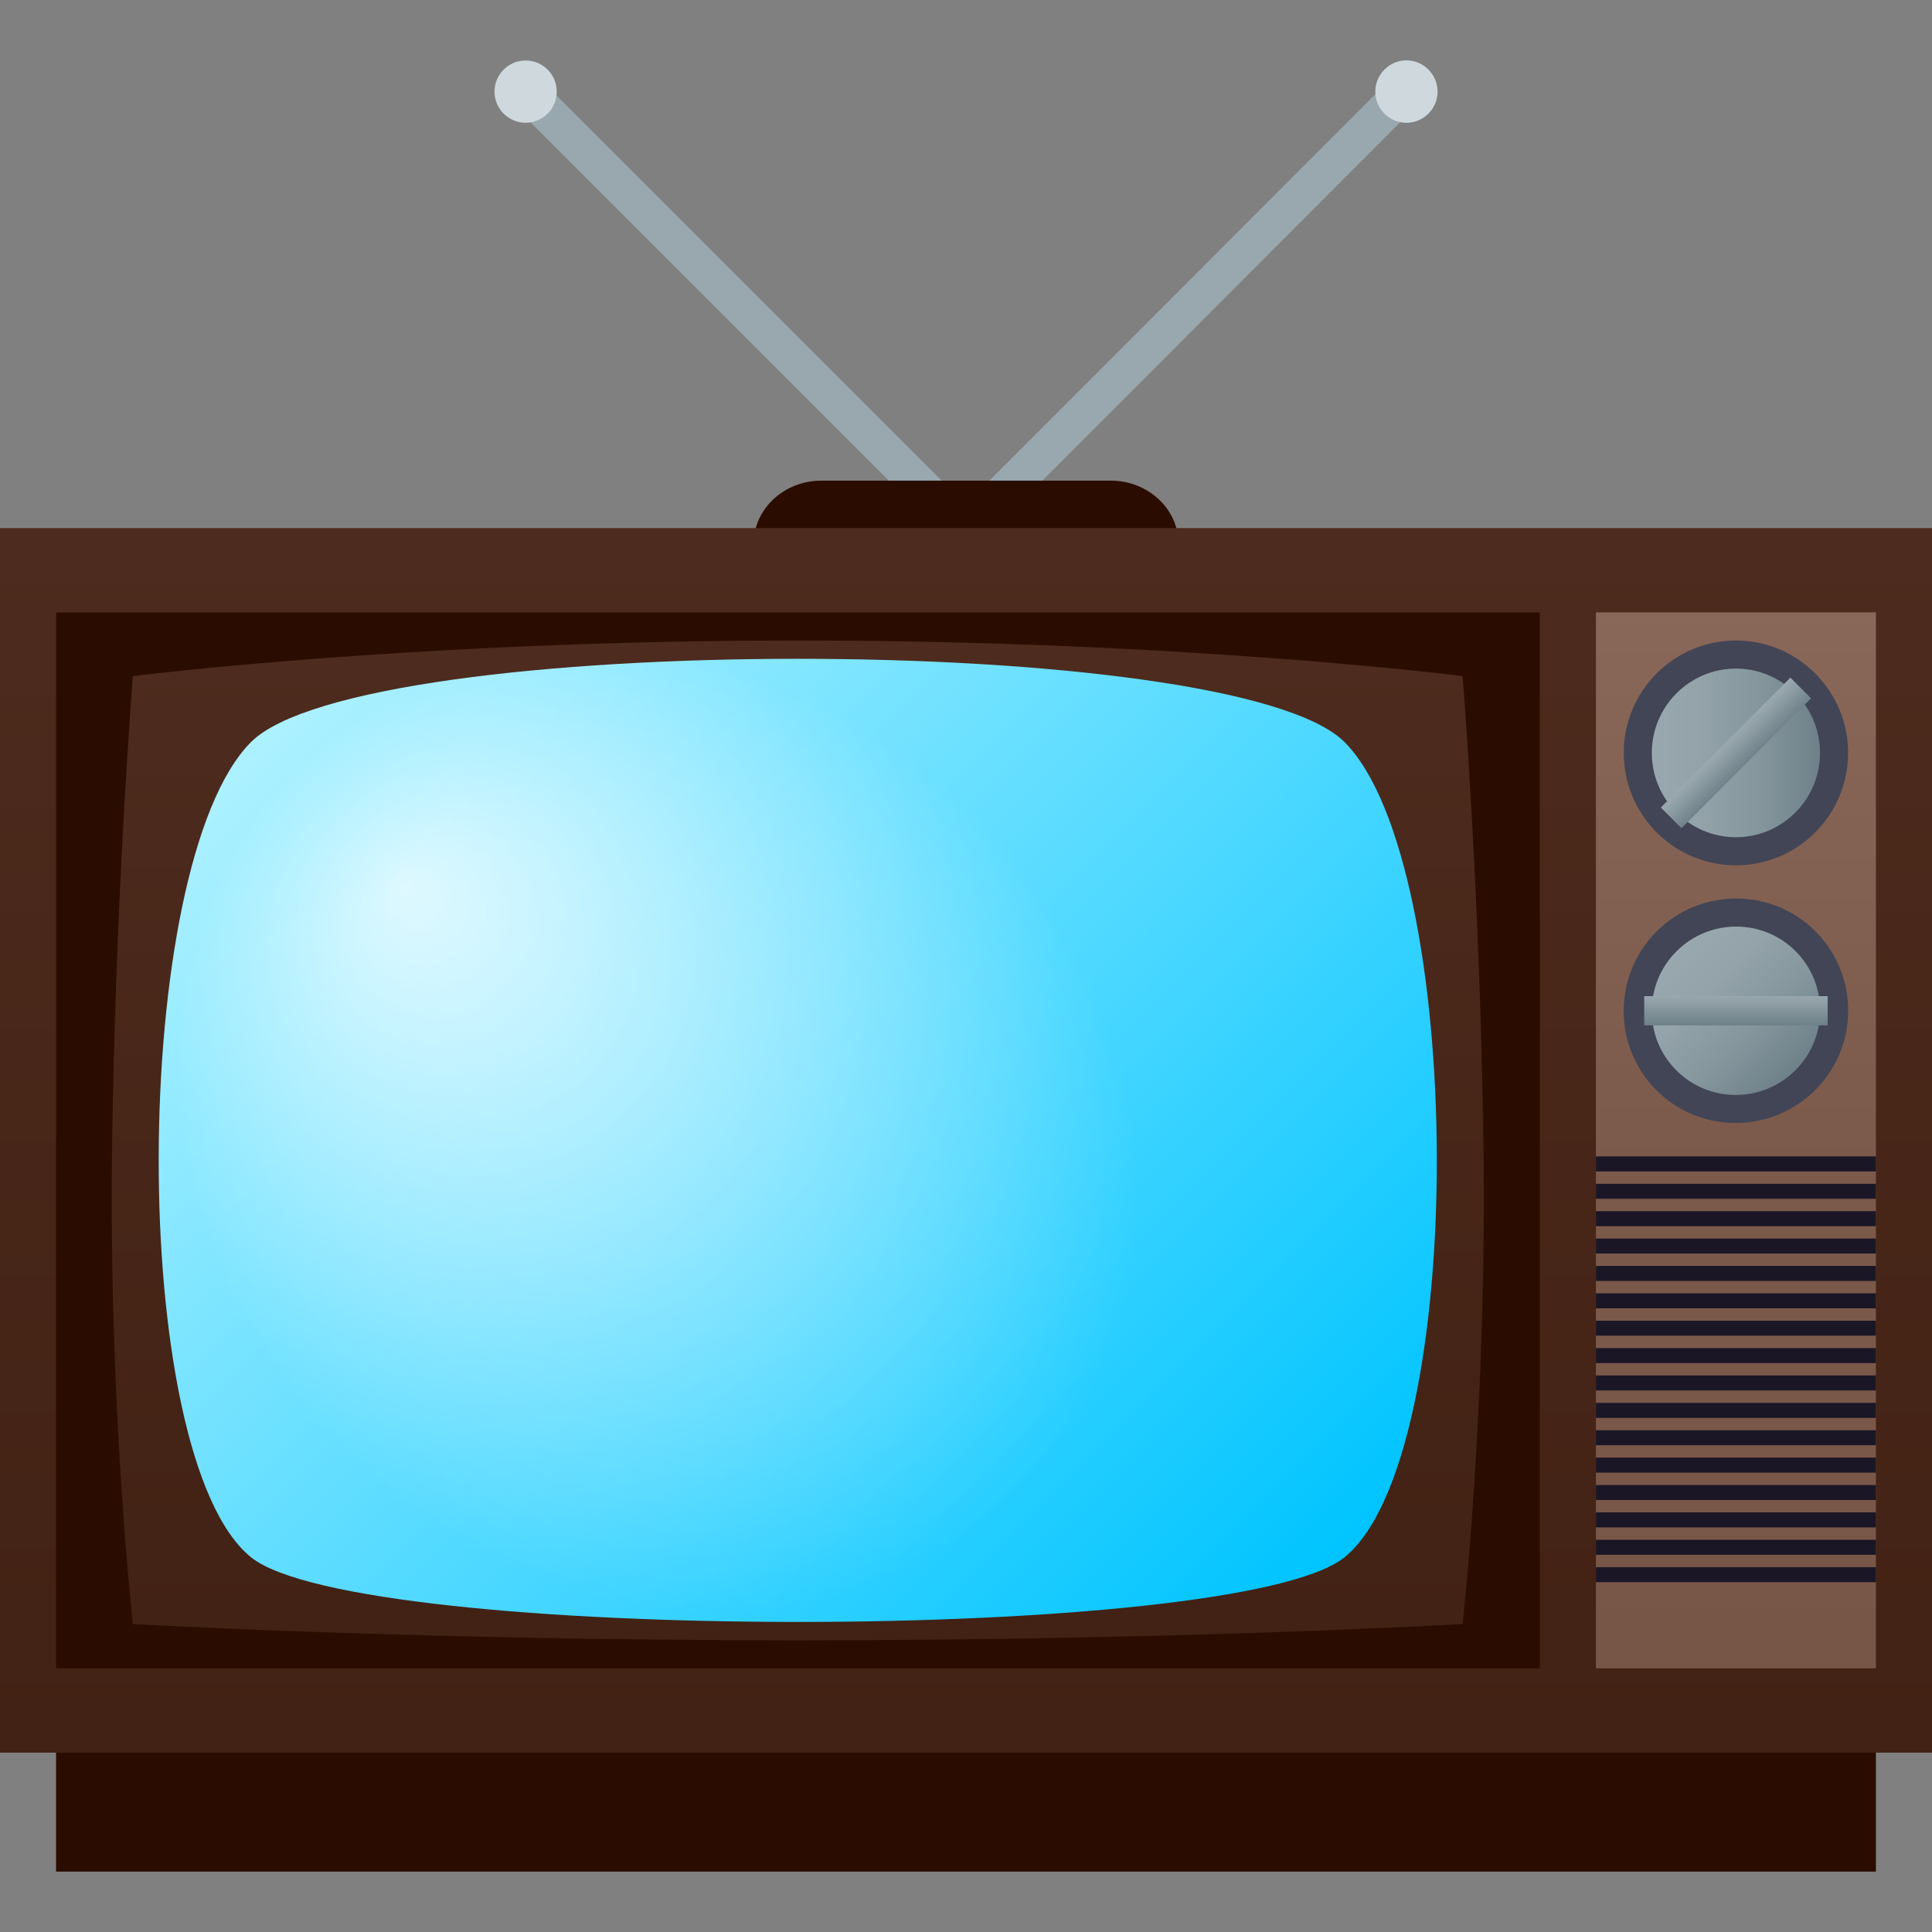 <?xml version="1.0" encoding="utf-8"?>
<!-- Generator: Adobe Illustrator 15.0.0, SVG Export Plug-In . SVG Version: 6.00 Build 0)  -->
<!DOCTYPE svg PUBLIC "-//W3C//DTD SVG 1.1//EN" "http://www.w3.org/Graphics/SVG/1.1/DTD/svg11.dtd">
<svg version="1.1" id="Layer_1" xmlns:x="http://ns.adobe.com/Extensibility/1.0/" xmlns:i="http://ns.adobe.com/AdobeIllustrator/10.0/" xmlns:graph="http://ns.adobe.com/Graphs/1.0/"
	 xmlns="http://www.w3.org/2000/svg" xmlns:xlink="http://www.w3.org/1999/xlink" xmlns:a="http://ns.adobe.com/AdobeSVGViewerExtensions/3.0/"
	 x="0px" y="0px" width="64px" height="64px" viewBox="0 0 64 64" enable-background="new 0 0 64 64" xml:space="preserve">
<rect x="0" y="0" width="64" height="64" fill="#808080" stroke="none"/>
<rect x="38.773" y="0.045" transform="matrix(-0.708 -0.707 0.707 -0.708 60.049 45.269)" fill="#99A8AE" width="1.24" height="20.325"/>
<rect x="23.989" y="0.044" transform="matrix(0.707 -0.707 0.707 0.707 -0.009 20.391)" fill="#99A8AE" width="1.24" height="20.325"/>
<path fill="#2B0D00" d="M24.967,18.004c0-1.146,1.008-2.082,2.238-2.082h9.594c1.23,0,2.238,0.938,2.238,2.082H24.967z"/>
<path fill="#CFD8DD" d="M45.861,2.305c-0.402,0.401-0.404,1.059,0,1.46c0.402,0.405,1.055,0.403,1.457,0
	c0.404-0.402,0.404-1.057,0-1.461C46.916,1.899,46.264,1.897,45.861,2.305z"/>
<circle fill="#CFD8DD" cx="17.412" cy="3.035" r="1.031"/>
<rect x="1.857" y="48.534" fill="#2B0D00" width="60.285" height="13.466"/>
<linearGradient id="SVGID_1_" gradientUnits="userSpaceOnUse" x1="32.001" y1="58.06" x2="32.001" y2="17.494">
	<stop  offset="0" style="stop-color:#422214"/>
	<stop  offset="1" style="stop-color:#4D2B1E"/>
	<a:midPointStop  offset="0" style="stop-color:#422214"/>
	<a:midPointStop  offset="0.491" style="stop-color:#422214"/>
	<a:midPointStop  offset="1" style="stop-color:#4D2B1E"/>
</linearGradient>
<rect y="17.493" fill="url(#SVGID_1_)" width="64" height="40.566"/>
<rect x="1.857" y="20.286" fill="#2B0D00" width="49.152" height="34.98"/>
<linearGradient id="SVGID_2_" gradientUnits="userSpaceOnUse" x1="57.505" y1="55.267" x2="57.505" y2="20.287">
	<stop  offset="0" style="stop-color:#785647"/>
	<stop  offset="0.472" style="stop-color:#7C5A4B"/>
	<stop  offset="0.981" style="stop-color:#896758"/>
	<stop  offset="1" style="stop-color:#8A6859"/>
	<a:midPointStop  offset="0" style="stop-color:#785647"/>
	<a:midPointStop  offset="0.691" style="stop-color:#785647"/>
	<a:midPointStop  offset="1" style="stop-color:#8A6859"/>
</linearGradient>
<rect x="52.867" y="20.286" fill="url(#SVGID_2_)" width="9.275" height="34.98"/>
<rect x="52.867" y="38.307" fill="#1A1626" width="9.275" height="0.498"/>
<rect x="52.867" y="39.215" fill="#1A1626" width="9.275" height="0.497"/>
<rect x="52.867" y="40.121" fill="#1A1626" width="9.275" height="0.497"/>
<rect x="52.867" y="41.028" fill="#1A1626" width="9.275" height="0.497"/>
<rect x="52.867" y="41.936" fill="#1A1626" width="9.275" height="0.497"/>
<rect x="52.867" y="42.843" fill="#1A1626" width="9.275" height="0.497"/>
<rect x="52.867" y="43.751" fill="#1A1626" width="9.275" height="0.495"/>
<rect x="52.867" y="44.657" fill="#1A1626" width="9.275" height="0.497"/>
<rect x="52.867" y="45.564" fill="#1A1626" width="9.275" height="0.497"/>
<rect x="52.867" y="46.472" fill="#1A1626" width="9.275" height="0.497"/>
<rect x="52.867" y="47.378" fill="#1A1626" width="9.275" height="0.498"/>
<rect x="52.867" y="48.285" fill="#1A1626" width="9.275" height="0.497"/>
<rect x="52.867" y="49.193" fill="#1A1626" width="9.275" height="0.497"/>
<rect x="52.867" y="50.1" fill="#1A1626" width="9.275" height="0.497"/>
<rect x="52.867" y="51.008" fill="#1A1626" width="9.275" height="0.497"/>
<rect x="52.867" y="51.915" fill="#1A1626" width="9.275" height="0.497"/>
<linearGradient id="SVGID_3_" gradientUnits="userSpaceOnUse" x1="26.428" y1="54.336" x2="26.428" y2="21.218">
	<stop  offset="0" style="stop-color:#422214"/>
	<stop  offset="1" style="stop-color:#4D2B1E"/>
	<a:midPointStop  offset="0" style="stop-color:#422214"/>
	<a:midPointStop  offset="0.491" style="stop-color:#422214"/>
	<a:midPointStop  offset="1" style="stop-color:#4D2B1E"/>
</linearGradient>
<path fill="url(#SVGID_3_)" d="M49.139,37.776c-0.121-8.386-0.688-15.381-0.688-15.381s-9.32-1.178-22.023-1.178
	S4.402,22.396,4.402,22.396s-0.564,6.995-0.686,15.381c-0.129,8.78,0.686,16.021,0.686,16.021s9.283,0.539,22.025,0.539
	s22.023-0.539,22.023-0.539S49.266,46.557,49.139,37.776z"/>
<linearGradient id="SVGID_4_" gradientUnits="userSpaceOnUse" x1="10.615" y1="22.283" x2="42.241" y2="53.908">
	<stop  offset="0" style="stop-color:#ADF1FF"/>
	<stop  offset="1" style="stop-color:#00C4FF"/>
	<a:midPointStop  offset="0" style="stop-color:#ADF1FF"/>
	<a:midPointStop  offset="0.5" style="stop-color:#ADF1FF"/>
	<a:midPointStop  offset="1" style="stop-color:#00C4FF"/>
</linearGradient>
<path fill="url(#SVGID_4_)" d="M44.541,51.585c-3.529,2.858-32.697,2.858-36.227,0c-4.125-3.339-4.027-22.964,0-27.002
	c3.672-3.679,32.553-3.679,36.227,0C48.566,28.621,48.664,48.246,44.541,51.585z"/>
<radialGradient id="SVGID_5_" cx="24.569" cy="41.83" r="19.964" fx="24.395" fy="28.19" gradientTransform="matrix(0.703 -0.713 0.811 0.804 -26.626 24.118)" gradientUnits="userSpaceOnUse">
	<stop  offset="0" style="stop-color:#FFFFFF"/>
	<stop  offset="0.746" style="stop-color:#FFFFFF;stop-opacity:0"/>
	<a:midPointStop  offset="0" style="stop-color:#FFFFFF"/>
	<a:midPointStop  offset="0.463" style="stop-color:#FFFFFF"/>
	<a:midPointStop  offset="0.746" style="stop-color:#FFFFFF;stop-opacity:0"/>
</radialGradient>
<path opacity="0.7" fill="url(#SVGID_5_)" enable-background="new    " d="M44.541,51.585c-3.529,2.858-32.697,2.858-36.227,0
	c-4.125-3.339-4.027-22.964,0-27.002c3.672-3.679,32.553-3.679,36.227,0C48.566,28.621,48.664,48.246,44.541,51.585z"/>
<path fill="#424555" d="M61.221,24.94c0,2.057-1.666,3.726-3.715,3.726c-2.051,0-3.717-1.669-3.717-3.726
	c0-2.054,1.666-3.723,3.717-3.723C59.555,21.218,61.221,22.887,61.221,24.94z"/>
<linearGradient id="SVGID_6_" gradientUnits="userSpaceOnUse" x1="54.719" y1="24.941" x2="60.291" y2="24.941">
	<stop  offset="0" style="stop-color:#99A8AE"/>
	<stop  offset="0.289" style="stop-color:#94A3AA"/>
	<stop  offset="0.634" style="stop-color:#85969D"/>
	<stop  offset="1" style="stop-color:#6E8088"/>
	<a:midPointStop  offset="0" style="stop-color:#99A8AE"/>
	<a:midPointStop  offset="0.67" style="stop-color:#99A8AE"/>
	<a:midPointStop  offset="1" style="stop-color:#6E8088"/>
</linearGradient>
<path fill="url(#SVGID_6_)" d="M60.291,24.94c0,1.544-1.25,2.794-2.785,2.794c-1.539,0-2.787-1.25-2.787-2.794
	c0-1.539,1.248-2.792,2.787-2.792C59.041,22.148,60.291,23.401,60.291,24.94z"/>
<linearGradient id="SVGID_7_" gradientUnits="userSpaceOnUse" x1="-392.372" y1="146.072" x2="-391.396" y2="146.072" gradientTransform="matrix(0.707 0.707 -0.707 0.707 437.894 198.754)">
	<stop  offset="0" style="stop-color:#99A8AE"/>
	<stop  offset="1" style="stop-color:#6E8088"/>
	<a:midPointStop  offset="0" style="stop-color:#99A8AE"/>
	<a:midPointStop  offset="0.5" style="stop-color:#99A8AE"/>
	<a:midPointStop  offset="1" style="stop-color:#6E8088"/>
</linearGradient>
<polygon fill="url(#SVGID_7_)" points="55.701,27.436 55.018,26.75 59.309,22.447 59.994,23.133 "/>
<path fill="#424555" d="M60.134,36.109c-1.454,1.454-3.813,1.456-5.262,0.008c-1.45-1.45-1.448-3.809,0.007-5.263
	c1.452-1.452,3.81-1.454,5.26-0.004C61.588,32.299,61.586,34.657,60.134,36.109z"/>
<linearGradient id="SVGID_8_" gradientUnits="userSpaceOnUse" x1="-223.994" y1="313.135" x2="-218.421" y2="313.135" gradientTransform="matrix(0.707 0.707 -0.707 0.707 435.339 -31.519)">
	<stop  offset="0" style="stop-color:#99A8AE"/>
	<stop  offset="0.289" style="stop-color:#94A3AA"/>
	<stop  offset="0.634" style="stop-color:#85969D"/>
	<stop  offset="1" style="stop-color:#6E8088"/>
	<a:midPointStop  offset="0" style="stop-color:#99A8AE"/>
	<a:midPointStop  offset="0.67" style="stop-color:#99A8AE"/>
	<a:midPointStop  offset="1" style="stop-color:#6E8088"/>
</linearGradient>
<path fill="url(#SVGID_8_)" d="M59.477,35.452c-1.092,1.092-2.86,1.092-3.945,0.006c-1.089-1.088-1.087-2.854,0.005-3.946
	c1.088-1.088,2.856-1.092,3.944-0.003C60.566,32.594,60.564,34.363,59.477,35.452z"/>
<linearGradient id="SVGID_9_" gradientUnits="userSpaceOnUse" x1="-385.854" y1="546.852" x2="-384.878" y2="546.852" gradientTransform="matrix(0 1 -1 0 604.357 418.849)">
	<stop  offset="0" style="stop-color:#99A8AE"/>
	<stop  offset="1" style="stop-color:#6E8088"/>
	<a:midPointStop  offset="0" style="stop-color:#99A8AE"/>
	<a:midPointStop  offset="0.5" style="stop-color:#99A8AE"/>
	<a:midPointStop  offset="1" style="stop-color:#6E8088"/>
</linearGradient>
<rect x="54.467" y="32.999" fill="url(#SVGID_9_)" width="6.076" height="0.968"/>
</svg>
